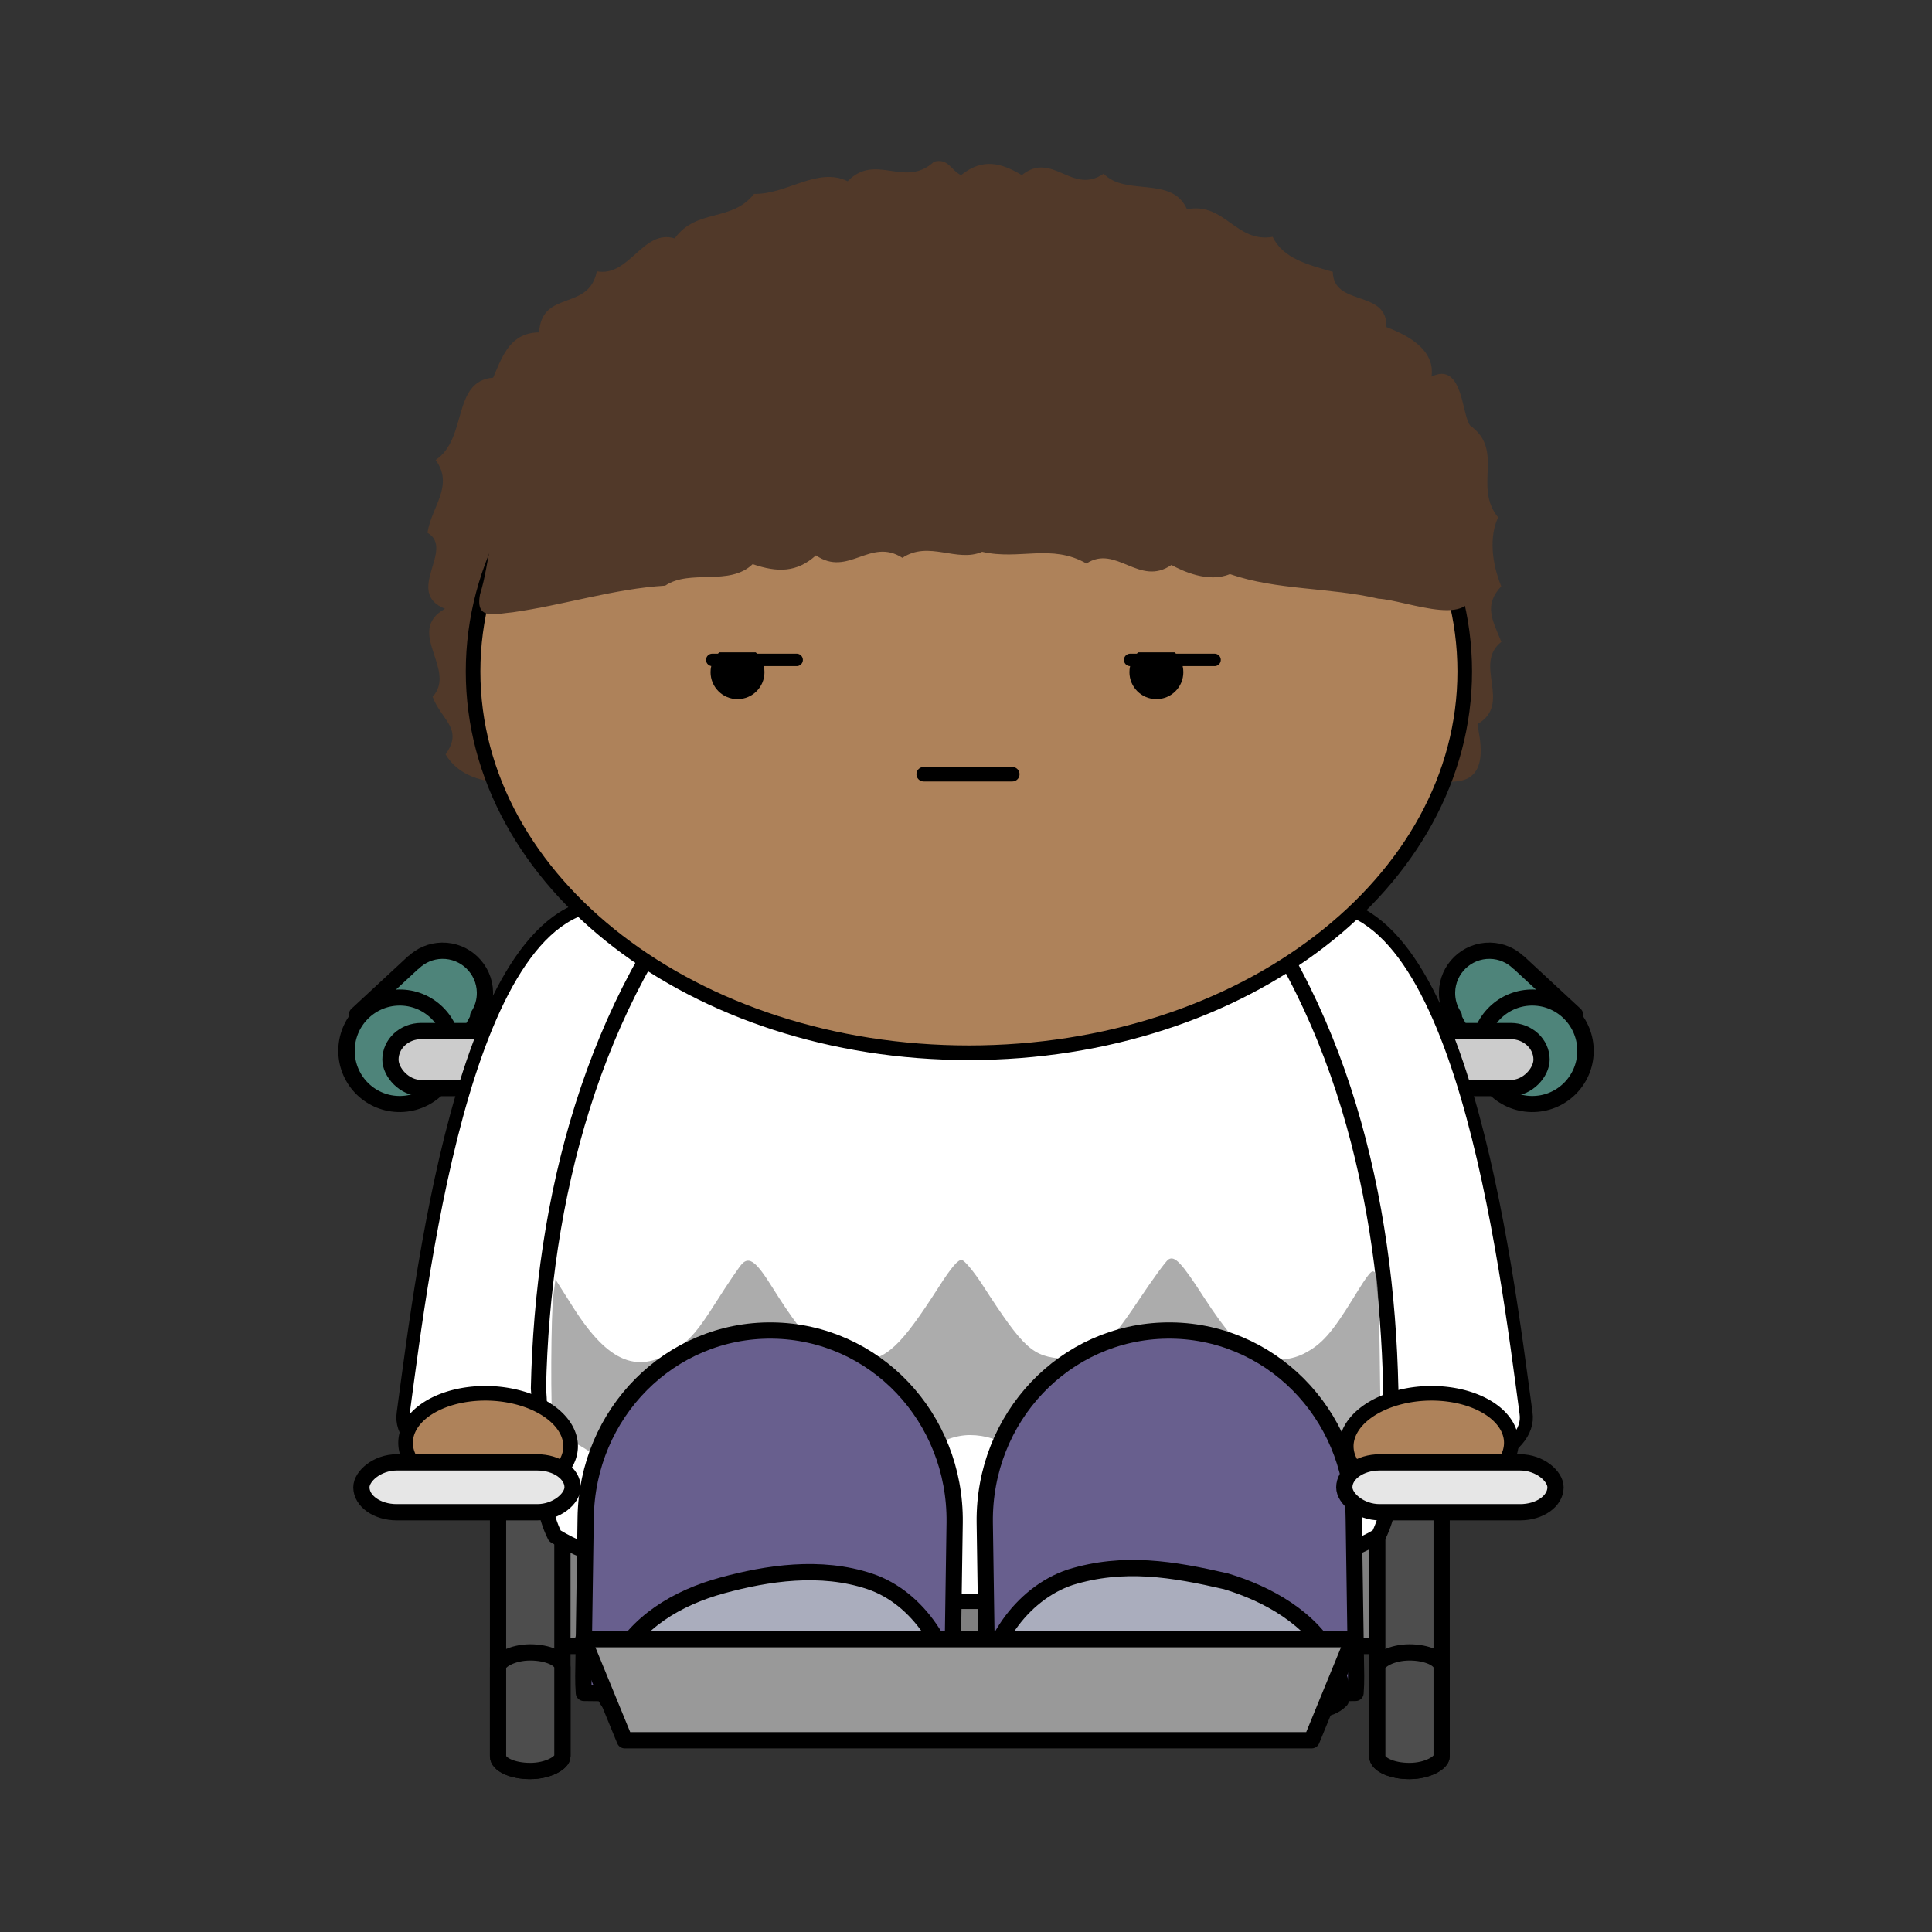 <svg:svg xmlns:dc="http://purl.org/dc/elements/1.1/" xmlns:ns1="http://sodipodi.sourceforge.net/DTD/sodipodi-0.dtd" xmlns:ns2="http://www.inkscape.org/namespaces/inkscape" xmlns:ns4="http://creativecommons.org/ns#" xmlns:rdf="http://www.w3.org/1999/02/22-rdf-syntax-ns#" xmlns:svg="http://www.w3.org/2000/svg" height="931.679" id="svg4736" version="1.1" viewBox="-163.196 -77.64 931.679 931.679" width="931.679" ns1:docname="New document 4" ns2:version="0.48.5 r10040">
    <svg:rect x="-163.196" y="-77.64" width="931.679" height="931.679" fill="#333333" stroke="none"/>
    <svg:defs id="defs4738" />
    <ns1:namedview bordercolor="#666666" borderopacity="1.0" fit-margin-bottom="0" fit-margin-left="0" fit-margin-right="0" fit-margin-top="0" id="base" pagecolor="#ffffff" showgrid="false" ns2:current-layer="layer1" ns2:cx="462.80192" ns2:cy="407.79658" ns2:document-units="px" ns2:pageopacity="0.0" ns2:pageshadow="2" ns2:zoom="0.9" />
    <svg:g id="layer1" transform="translate(8.357,-156.489)" ns2:groupmode="layer" ns2:label="Layer 1">
        <svg:g id="g5672">
            <svg:g id="g5631">
                <svg:g id="g5604">
                    <svg:g id="g5132" transform="matrix(-1,0,0,1,-2692.044,110.944)">
                        <svg:g id="g5134" transform="matrix(1.118,0,0,1.118,284.479,-61.194)">
                            <svg:path d="M 65.5,364.75 C 60.713,364.831 56.42,366.77 53.219,369.844 L 53.156,369.812 28.844,392.344 65.312,422.969 81.531,393.25 81.125,392.906 C 83.041,389.963 84.127,386.463 84.062,382.688 83.891,372.62 75.568,364.579 65.5,364.75 z" id="path5140" style="color:#000000;fill:#4e847a;fill-opacity:1;fill-rule:nonzero;stroke:#000000;stroke-width:7.011;stroke-linecap:round;stroke-linejoin:round;stroke-miterlimit:4;stroke-opacity:1;stroke-dasharray:none;stroke-dashoffset:0;marker:none;visibility:visible;display:inline;overflow:visible;enable-background:accumulate" transform="translate(-3217.143,71.362)" ns2:connector-curvature="0" />
                            <svg:path d="M 322.5,500.224 C 322.5,515.067 310.188,527.099 295,527.099 279.812,527.099 267.5,515.067 267.5,500.224 267.5,485.381 279.812,473.349 295,473.349 310.188,473.349 322.5,485.381 322.5,500.224 z" id="path5145" style="color:#000000;fill:#4e847a;fill-opacity:1;fill-rule:nonzero;stroke:#000000;stroke-width:8.3;stroke-linecap:round;stroke-linejoin:round;stroke-miterlimit:4;stroke-opacity:1;stroke-dasharray:none;stroke-dashoffset:0;marker:none;visibility:visible;display:inline;overflow:visible;enable-background:accumulate" transform="matrix(-0.014,-0.835,-0.854,0.015,-2738.525,718.088)" ns1:cx="295" ns1:cy="500.22394" ns1:rx="27.5" ns1:ry="26.875" ns1:type="arc" />
                        </svg:g>
                        <svg:rect height="27.5" id="rect5147" rx="14.822" ry="13.75" style="color:#000000;fill:#cccccc;fill-opacity:1;fill-rule:evenodd;stroke:#000000;stroke-width:7.837;stroke-linecap:round;stroke-linejoin:round;stroke-miterlimit:4;stroke-opacity:1;stroke-dasharray:none;stroke-dashoffset:0;marker:none;visibility:visible;display:inline;overflow:visible;enable-background:accumulate" width="140.225" x="-3263.877" y="465.112" />
                    </svg:g>
                    <svg:g id="g5149" transform="translate(3280.616,110.944)">
                        <svg:g id="g5151" transform="matrix(1.118,0,0,1.118,284.479,-61.194)">
                            <svg:path d="M 65.5,364.75 C 60.713,364.831 56.42,366.77 53.219,369.844 L 53.156,369.812 28.844,392.344 65.312,422.969 81.531,393.25 81.125,392.906 C 83.041,389.963 84.127,386.463 84.062,382.688 83.891,372.62 75.568,364.579 65.5,364.75 z" id="path5154" style="color:#000000;fill:#4e847a;fill-opacity:1;fill-rule:nonzero;stroke:#000000;stroke-width:7.011;stroke-linecap:round;stroke-linejoin:round;stroke-miterlimit:4;stroke-opacity:1;stroke-dasharray:none;stroke-dashoffset:0;marker:none;visibility:visible;display:inline;overflow:visible;enable-background:accumulate" transform="translate(-3217.143,71.362)" ns2:connector-curvature="0" />
                            <svg:path d="M 322.5,500.224 C 322.5,515.067 310.188,527.099 295,527.099 279.812,527.099 267.5,515.067 267.5,500.224 267.5,485.381 279.812,473.349 295,473.349 310.188,473.349 322.5,485.381 322.5,500.224 z" id="path5156" style="color:#000000;fill:#4e847a;fill-opacity:1;fill-rule:nonzero;stroke:#000000;stroke-width:8.3;stroke-linecap:round;stroke-linejoin:round;stroke-miterlimit:4;stroke-opacity:1;stroke-dasharray:none;stroke-dashoffset:0;marker:none;visibility:visible;display:inline;overflow:visible;enable-background:accumulate" transform="matrix(-0.014,-0.835,-0.854,0.015,-2738.525,718.088)" ns1:cx="295" ns1:cy="500.22394" ns1:rx="27.5" ns1:ry="26.875" ns1:type="arc" />
                        </svg:g>
                        <svg:rect height="27.5" id="rect5158" rx="14.822" ry="13.75" style="color:#000000;fill:#cccccc;fill-opacity:1;fill-rule:evenodd;stroke:#000000;stroke-width:7.837;stroke-linecap:round;stroke-linejoin:round;stroke-miterlimit:4;stroke-opacity:1;stroke-dasharray:none;stroke-dashoffset:0;marker:none;visibility:visible;display:inline;overflow:visible;enable-background:accumulate" width="140.225" x="-3263.877" y="465.112" />
                    </svg:g>
                </svg:g>
                <svg:rect height="90" id="rect5406" rx="0" ry="0" style="color:#000000;fill:#808080;fill-opacity:1;fill-rule:nonzero;stroke:#000000;stroke-width:7.837;stroke-linecap:round;stroke-linejoin:round;stroke-miterlimit:4;stroke-opacity:1;stroke-dasharray:none;stroke-dashoffset:0;marker:none;visibility:visible;display:inline;overflow:visible;enable-background:accumulate" width="435" x="77.952" y="782.6" />
            </svg:g>
            <svg:g id="g5616">
                <svg:rect height="265.533" id="rect5239" rx="22.257" ry="7.125" style="color:#000000;fill:#4d4d4d;fill-opacity:1;fill-rule:nonzero;stroke:#000000;stroke-width:7.837;stroke-linecap:round;stroke-linejoin:round;stroke-miterlimit:4;stroke-opacity:1;stroke-dasharray:none;stroke-dashoffset:0;marker:none;visibility:visible;display:inline;overflow:visible;enable-background:accumulate" transform="scale(-1,1)" width="31.038" x="-523.656" y="667.355" />
                <svg:rect height="265.533" id="use5408" rx="22.257" ry="7.125" style="color:#000000;fill:#4d4d4d;fill-opacity:1;fill-rule:nonzero;stroke:#000000;stroke-width:7.837;stroke-linecap:round;stroke-linejoin:round;stroke-miterlimit:4;stroke-opacity:1;stroke-dasharray:none;stroke-dashoffset:0;marker:none;visibility:visible;display:inline;overflow:visible;enable-background:accumulate" transform="scale(-1,1)" width="31.038" x="-99.656" y="667.355" />
                <svg:rect height="57.199" id="use5458" rx="22.257" ry="7.125" style="color:#000000;fill:#4d4d4d;fill-opacity:1;fill-rule:nonzero;stroke:#000000;stroke-width:7.837;stroke-linecap:round;stroke-linejoin:round;stroke-miterlimit:4;stroke-opacity:1;stroke-dasharray:none;stroke-dashoffset:0;marker:none;visibility:visible;display:inline;overflow:visible;enable-background:accumulate" transform="scale(-1,1)" width="31.038" x="-523.656" y="875.689" />
                <svg:rect height="57.199" id="use5462" rx="22.257" ry="7.125" style="color:#000000;fill:#4d4d4d;fill-opacity:1;fill-rule:nonzero;stroke:#000000;stroke-width:7.837;stroke-linecap:round;stroke-linejoin:round;stroke-miterlimit:4;stroke-opacity:1;stroke-dasharray:none;stroke-dashoffset:0;marker:none;visibility:visible;display:inline;overflow:visible;enable-background:accumulate" transform="scale(-1,1)" width="31.038" x="-99.656" y="875.689" />
            </svg:g>
            <svg:path d="M 278.879,156.806 C 264.815,169.916 250.8,152.295 237.215,166.251 222.653,159.13 207.938,172.704 192.065,172.36 181.252,186.104 164.353,179.228 153.793,193.812 138.489,189.128 131.976,212.622 116.259,209.684 112.407,229.145 89.699,218.365 88.421,239.124 74.97,239.361 71.129,249.367 66.282,260.967 46.249,262.595 54.06,290.398 38.525,300.662 47.579,313.11 36.419,323.328 34.606,335.767 48.133,343.711 23.183,364.308 43.004,372.431 23.573,383.442 49.056,401.665 37.07,414.877 41.504,426.466 52.081,430.221 43.313,442.655 56.266,463.896 88.618,453.27 110.024,458.475 249.848,469.109 390.552,468.224 530.223,455.713 548.088,454.672 541.29,432.384 540.943,428.041 557.975,418.143 538.599,399.213 552.455,388.375 547.871,377.297 544.033,370.722 552.377,361.559 547.662,349.867 546.632,337.411 550.897,328.352 538.746,313.486 554.135,296.086 537.451,284.104 533.276,279.224 534.08,253.026 518.767,260.452 520.971,245.662 502.587,238.784 497.034,236.58 497.609,218.249 471.463,226.922 471.182,209.944 459.584,206.627 447.132,203.571 442.189,193.072 424.315,196.128 419.165,176.208 400.853,179.766 393.691,163.408 371.317,173.727 360.667,162.606 345.483,173.159 335.944,151.371 321.206,163.301 311.374,157.425 302.311,154.886 291.915,163.311 286.935,160.998 285.903,155.058 278.879,156.806 z" id="use4659" style="color:#000000;fill:#513929;fill-opacity:1;fill-rule:evenodd;stroke:none;marker:none;visibility:visible;display:inline;overflow:visible;enable-background:accumulate" ns2:connector-curvature="0" />
            <svg:g id="g5665">
                <svg:path d="M 127.628,515.18 C 54.514,505.3 32.778,687.096 22.897,760.21 16.969,797.755 163.197,815.54 169.125,779.971 177.029,706.857 200.742,525.06 127.628,515.18 z" id="use5065" style="color:#000000;fill:#ffffff;fill-opacity:1;fill-rule:nonzero;stroke:#000000;stroke-width:6.28;stroke-linecap:butt;stroke-linejoin:miter;stroke-miterlimit:4;stroke-opacity:1;stroke-dasharray:none;stroke-dashoffset:0;marker:none;visibility:visible;display:inline;overflow:visible;enable-background:accumulate" ns2:connector-curvature="0" />
                <svg:path d="M 459.605,515.18 C 532.719,505.3 554.455,687.096 564.335,760.21 570.264,797.755 424.036,815.54 418.108,779.971 410.204,706.857 386.491,525.06 459.605,515.18 z" id="use5067" style="color:#000000;fill:#ffffff;fill-opacity:1;fill-rule:nonzero;stroke:#000000;stroke-width:6.28;stroke-linecap:butt;stroke-linejoin:miter;stroke-miterlimit:4;stroke-opacity:1;stroke-dasharray:none;stroke-dashoffset:0;marker:none;visibility:visible;display:inline;overflow:visible;enable-background:accumulate" ns2:connector-curvature="0" />
                <svg:g id="g5651">
                    <svg:path d="M 295.593,428.234 C 295.593,428.234 295.593,428.234 293.616,428.234 293.616,428.234 293.616,428.234 293.616,428.234 291.64,428.234 291.64,428.234 291.64,428.234 L 291.64,428.234 C 246.191,432.186 202.718,457.875 175.053,491.467 113.796,562.605 90.083,657.456 88.107,748.354 90.083,772.067 86.131,799.731 96.011,819.492 131.58,841.229 196.79,845.181 240.263,849.133 252.119,851.109 271.88,851.109 291.64,851.109 L 291.64,851.109 C 293.616,851.109 295.593,851.109 297.569,851.109 297.569,851.109 297.569,851.109 297.569,851.109 317.329,851.109 337.09,851.109 348.946,849.133 392.419,845.181 455.653,841.229 493.198,819.492 503.078,799.731 499.126,772.067 499.126,748.354 497.15,657.456 475.413,562.605 414.156,491.467 386.491,457.875 343.018,432.186 297.569,428.234 L 297.569,428.234 C 297.569,428.234 297.569,428.234 295.593,428.234 z" id="use5069" style="color:#000000;fill:#ffffff;fill-opacity:1;fill-rule:evenodd;stroke:#000000;stroke-width:7.333;stroke-linecap:round;stroke-linejoin:round;stroke-miterlimit:4;stroke-opacity:1;stroke-dasharray:none;stroke-dashoffset:0;marker:none;visibility:visible;display:inline;overflow:visible;enable-background:accumulate" ns2:connector-curvature="0" />
                    <svg:path d="M 391.889,686.203 C 390.717,686.926 384.164,695.925 377.325,706.199 361.5,729.975 355.079,734.951 341.343,734.086 326.381,733.142 322.179,729.322 302.336,698.623 298.19,692.21 293.673,686.746 292.297,686.481 290.513,686.141 287.299,689.896 281.077,699.601 262.713,728.243 256.023,734.461 242.558,735.399 228.096,736.407 218.862,728.455 200.696,699.347 193.207,687.348 189.842,684.734 186.362,688.214 185.096,689.48 179.368,697.919 173.632,706.967 165.254,720.184 161.609,724.528 155.097,729.054 136.395,742.056 121.974,736.354 104.741,709.14 L 96.315,695.836 95.348,703.06 C 94.098,712.402 93.886,759.725 95.062,766.844 95.688,770.628 96.721,772.318 98.409,772.318 103.601,772.318 116.241,780.178 123.076,787.658 127.012,791.964 132.754,799.798 135.837,805.068 138.919,810.337 141.797,814.625 142.232,814.596 142.667,814.596 145.651,810.189 148.863,804.868 157.742,790.151 170.472,777.797 180.665,774.003 191.919,769.814 198.217,770.04 208.708,775.008 219.339,780.043 229.363,789.927 238.176,804.066 241.804,809.886 244.957,814.648 245.184,814.648 245.41,814.648 248.462,809.901 251.966,804.1 264.293,783.689 281.469,770.825 296.309,770.891 311.265,770.963 324.034,780.011 337.158,799.856 341.975,807.14 346.245,813.114 346.646,813.132 347.047,813.132 350.116,808.736 353.466,803.324 362.108,789.36 368.421,782.557 378.171,776.697 385.91,772.047 387.66,771.592 397.677,771.625 416.234,771.698 427.361,779.731 442.509,804.035 L 449.165,814.714 456.298,803.369 C 465.888,788.114 473.993,780.076 485.055,774.846 L 494.286,770.483 493.814,733.085 C 493.509,708.99 492.761,694.706 491.711,692.93 490.272,690.497 489.01,691.918 480.94,705.049 470.652,721.79 465.74,727.285 457.139,731.672 450.063,735.283 439.432,735.638 433.384,732.466 426.817,729.023 419.344,720.433 409.006,704.444 398.171,687.686 394.984,684.29 391.888,686.203 z" id="use5079" style="fill:#999999;fill-opacity:0.807;fill-rule:evenodd;stroke:none" ns2:connector-curvature="0" />
                </svg:g>
            </svg:g>
            <svg:g id="g5655">
                <svg:path d="M 295.689,218.772 C 428.151,218.772 534.791,300.779 534.791,402.644 534.791,504.509 428.151,586.516 295.689,586.516 163.226,586.516 56.586,504.509 56.586,402.644 56.586,300.779 163.226,218.772 295.689,218.772 z" id="use5077" style="color:#000000;fill:#ae825a;fill-opacity:1;fill-rule:evenodd;stroke:#000000;stroke-width:7.044;stroke-linecap:round;stroke-linejoin:round;stroke-miterlimit:4;stroke-opacity:1;stroke-dasharray:none;stroke-dashoffset:0;marker:none;visibility:visible;display:inline;overflow:visible;enable-background:accumulate" ns2:connector-curvature="0" />
                <svg:path d="M 59.942,365.468 C 64.894,349.748 64.372,330.184 74.487,317.901 75.372,305.292 83.806,292.106 92.072,290.801 86.131,275.918 113.252,270.294 110.826,271.506 107.117,249.383 135.892,256.533 136.305,238.969 147.923,235.559 156.074,236.971 159.606,224.592 171.491,222.04 184.47,222.631 189.692,209.893 199.871,210.432 211.686,219.286 213.109,203.677 224.783,200.42 237.449,211.5 243.858,196.348 255.512,199.068 266.684,203.289 275.088,192.634 285.109,197.911 292.336,203.203 300.717,193.194 312.491,196.998 324.016,200.889 333.298,193.845 345.667,211.481 363.324,186.91 373.267,206.459 382.908,205.066 394.206,201.584 400.982,214.788 414.355,211.738 423.809,213.646 428.91,228.501 445.757,215.701 451.195,247.31 468.36,242.512 473.12,253.439 479.003,261.119 491.126,261.349 493.836,273.1 494.544,281.507 508.103,280.487 512.469,291.566 512.468,303.171 525.252,307.198 524.016,326.508 538.061,338.095 537.972,358.736 543.104,384.082 507.165,368.319 493.159,367.554 469.554,362.027 444.331,363.584 421.539,355.694 411.148,360.1 398.645,354.173 393.335,351.304 377.84,361.981 366.658,341.218 352.375,350.591 335.471,340.918 320.068,349.117 302.067,344.953 289.802,350.298 276.441,339.333 263.618,347.86 248.056,337.831 237.542,357.369 221.924,346.669 212.681,354.956 203.431,354.989 191.409,350.904 180.125,361.728 161.344,353.123 149.23,361.267 124.523,362.76 100.721,370.582 75.65,374.12 67.576,374.749 57.444,378.395 59.942,365.468 z" id="use4661" style="color:#000000;fill:#513929;fill-opacity:1;fill-rule:evenodd;stroke:none;marker:none;visibility:visible;display:inline;overflow:visible;enable-background:accumulate" ns2:connector-curvature="0" />
                <svg:g id="g5597">
                    <svg:path d="M 316.604,452.208 273.886,452.208" id="path5111" style="fill:none;stroke:#000000;stroke-width:7;stroke-linecap:round;stroke-linejoin:round;stroke-miterlimit:4;stroke-opacity:1;stroke-dasharray:none" ns2:connector-curvature="0" />
                    <svg:path d="M 394.882,393.432 C 397.47,395.808 399.101,399.204 399.101,402.994 399.101,410.174 393.28,415.994 386.101,415.994 378.921,415.994 373.101,410.174 373.101,402.994 373.101,399.204 374.732,395.808 377.319,393.432 L 394.882,393.432 z" id="path5113" style="fill:#000000;fill-opacity:1;fill-rule:evenodd;stroke:none" ns2:connector-curvature="0" />
                    <svg:path d="M 192.882,393.432 C 195.47,395.808 197.101,399.204 197.101,402.994 197.101,410.174 191.28,415.994 184.101,415.994 176.921,415.994 171.101,410.174 171.101,402.994 171.101,399.204 172.732,395.808 175.319,393.432 L 192.882,393.432 z" id="path5115" style="fill:#000000;fill-opacity:1;fill-rule:evenodd;stroke:none" ns2:connector-curvature="0" />
                    <svg:path d="M 414.155,397.078 H 373.449" id="path5117" style="stroke:#000000;stroke-width:6;stroke-linecap:round;stroke-miterlimit:4;stroke-dasharray:none" ns2:connector-curvature="0" />
                    <svg:path d="M 212.627,397.078 H 171.921" id="path5119" style="stroke:#000000;stroke-width:6;stroke-linecap:round;stroke-miterlimit:4;stroke-dasharray:none" ns2:connector-curvature="0" />
                </svg:g>
            </svg:g>
            <svg:g id="g5645">
                <svg:path d="M 200.926,720.479 C 151.64,719.897 111.476,760.279 110.877,810.982 L 109.742,886.994 C 109.709,889.785 109.804,892.513 110.007,895.242 L 287.192,897.361 C 287.46,894.637 287.65,891.866 287.683,889.075 L 288.818,813.063 C 289.417,762.36 250.213,721.061 200.926,720.479 z" id="path5191" style="fill:#685f8e;fill-opacity:1;stroke:#000000;stroke-width:7.837;stroke-linecap:round;stroke-linejoin:round;stroke-miterlimit:4;stroke-opacity:1;stroke-dasharray:none" ns2:connector-curvature="0" />
                <svg:path d="M 289.322,898.723 C 287.346,875.01 271.538,849.321 247.825,841.417 224.113,833.513 198.424,837.465 176.688,843.393 154.951,849.321 135.19,861.178 125.31,880.938 123.334,886.866 117.406,892.794 121.358,898.723 125.31,904.651 133.214,902.675 141.119,904.651 186.568,906.627 233.993,908.603 279.442,902.675 283.394,902.675 285.37,900.699 289.322,898.723 z" id="path5211" style="color:#000000;fill:#aaadbd;fill-opacity:1;fill-rule:nonzero;stroke:#000000;stroke-width:7.837;stroke-linecap:round;stroke-linejoin:round;stroke-miterlimit:4;stroke-opacity:1;stroke-dasharray:none;stroke-dashoffset:0;marker:none;visibility:visible;display:inline;overflow:visible;enable-background:accumulate" ns2:connector-curvature="0" />
                <svg:path d="M 391.223,720.479 C 440.509,719.897 480.673,760.279 481.272,810.982 L 482.407,886.994 C 482.44,889.785 482.345,892.513 482.142,895.242 L 304.957,897.361 C 304.689,894.637 304.499,891.866 304.466,889.075 L 303.331,813.063 C 302.732,762.36 341.936,721.061 391.223,720.479 z" id="path5213" style="fill:#685f8e;fill-opacity:1;stroke:#000000;stroke-width:7.837;stroke-linecap:round;stroke-linejoin:round;stroke-miterlimit:4;stroke-opacity:1;stroke-dasharray:none" ns2:connector-curvature="0" />
                <svg:path d="M 303.095,898.723 C 303.095,873.034 320.88,847.345 344.592,839.441 370.281,831.537 393.994,835.489 419.682,841.417 439.443,847.345 461.179,859.201 471.06,878.962 473.036,884.89 476.988,892.794 475.012,898.723 469.084,904.651 461.179,902.675 455.251,904.651 407.826,906.627 358.425,908.603 311,902.675 309.024,902.675 305.071,900.699 303.095,898.723 z" id="path5215" style="color:#000000;fill:#aaadbd;fill-opacity:1;fill-rule:nonzero;stroke:#000000;stroke-width:7.837;stroke-linecap:round;stroke-linejoin:round;stroke-miterlimit:4;stroke-opacity:1;stroke-dasharray:none;stroke-dashoffset:0;marker:none;visibility:visible;display:inline;overflow:visible;enable-background:accumulate" ns2:connector-curvature="0" />
            </svg:g>
            <svg:path d="M 546.025,792.037 A 24.681,39.806 88.047 0 1 488.897,758.856 24.681,39.806 88.047 1 1 546.025,792.037 z" id="use5063" style="color:#000000;fill:#ae825a;fill-opacity:1;fill-rule:evenodd;stroke:#000000;stroke-width:7.044;stroke-linecap:round;stroke-linejoin:round;stroke-miterlimit:4;stroke-opacity:1;stroke-dasharray:none;stroke-dashoffset:0;marker:none;visibility:visible;display:inline;overflow:visible;enable-background:accumulate" ns2:connector-curvature="0" />
            <svg:path d="M 35.263,792.037 A 39.806,24.681 1.953 0 0 92.392,758.856 39.806,24.681 1.953 1 0 35.263,792.037 z" id="path5453" style="color:#000000;fill:#ae825a;fill-opacity:1;fill-rule:evenodd;stroke:#000000;stroke-width:7.044;stroke-linecap:round;stroke-linejoin:round;stroke-miterlimit:4;stroke-opacity:1;stroke-dasharray:none;stroke-dashoffset:0;marker:none;visibility:visible;display:inline;overflow:visible;enable-background:accumulate" ns2:connector-curvature="0" />
            <svg:g id="g5626">
                <svg:path d="M 109.723,869.307 480.973,869.307 460.973,918.057 129.723,918.057 z" id="path5237" style="color:#000000;fill:#999999;fill-opacity:1;fill-rule:nonzero;stroke:#000000;stroke-width:7.837;stroke-linecap:round;stroke-linejoin:round;stroke-miterlimit:4;stroke-opacity:1;stroke-dashoffset:0;marker:none;visibility:visible;display:inline;overflow:visible;enable-background:accumulate" ns1:nodetypes="ccccc" ns2:connector-curvature="0" />
                <svg:rect height="24.039" id="rect5257" rx="17.02" ry="17.02" style="color:#000000;fill:#e6e6e6;fill-opacity:1;fill-rule:evenodd;stroke:#000000;stroke-width:7.837;stroke-linecap:round;stroke-linejoin:round;stroke-miterlimit:4;stroke-opacity:1;stroke-dasharray:none;stroke-dashoffset:0;marker:none;visibility:visible;display:inline;overflow:visible;enable-background:accumulate" width="101.842" x="476.723" y="784.057" />
                <svg:rect height="24.039" id="rect5455" rx="17.02" ry="17.02" style="color:#000000;fill:#e6e6e6;fill-opacity:1;fill-rule:evenodd;stroke:#000000;stroke-width:7.837;stroke-linecap:round;stroke-linejoin:round;stroke-miterlimit:4;stroke-opacity:1;stroke-dasharray:none;stroke-dashoffset:0;marker:none;visibility:visible;display:inline;overflow:visible;enable-background:accumulate" transform="scale(-1,1)" width="101.842" x="-104.565" y="784.057" />
            </svg:g>
        </svg:g>
    </svg:g>
</svg:svg>